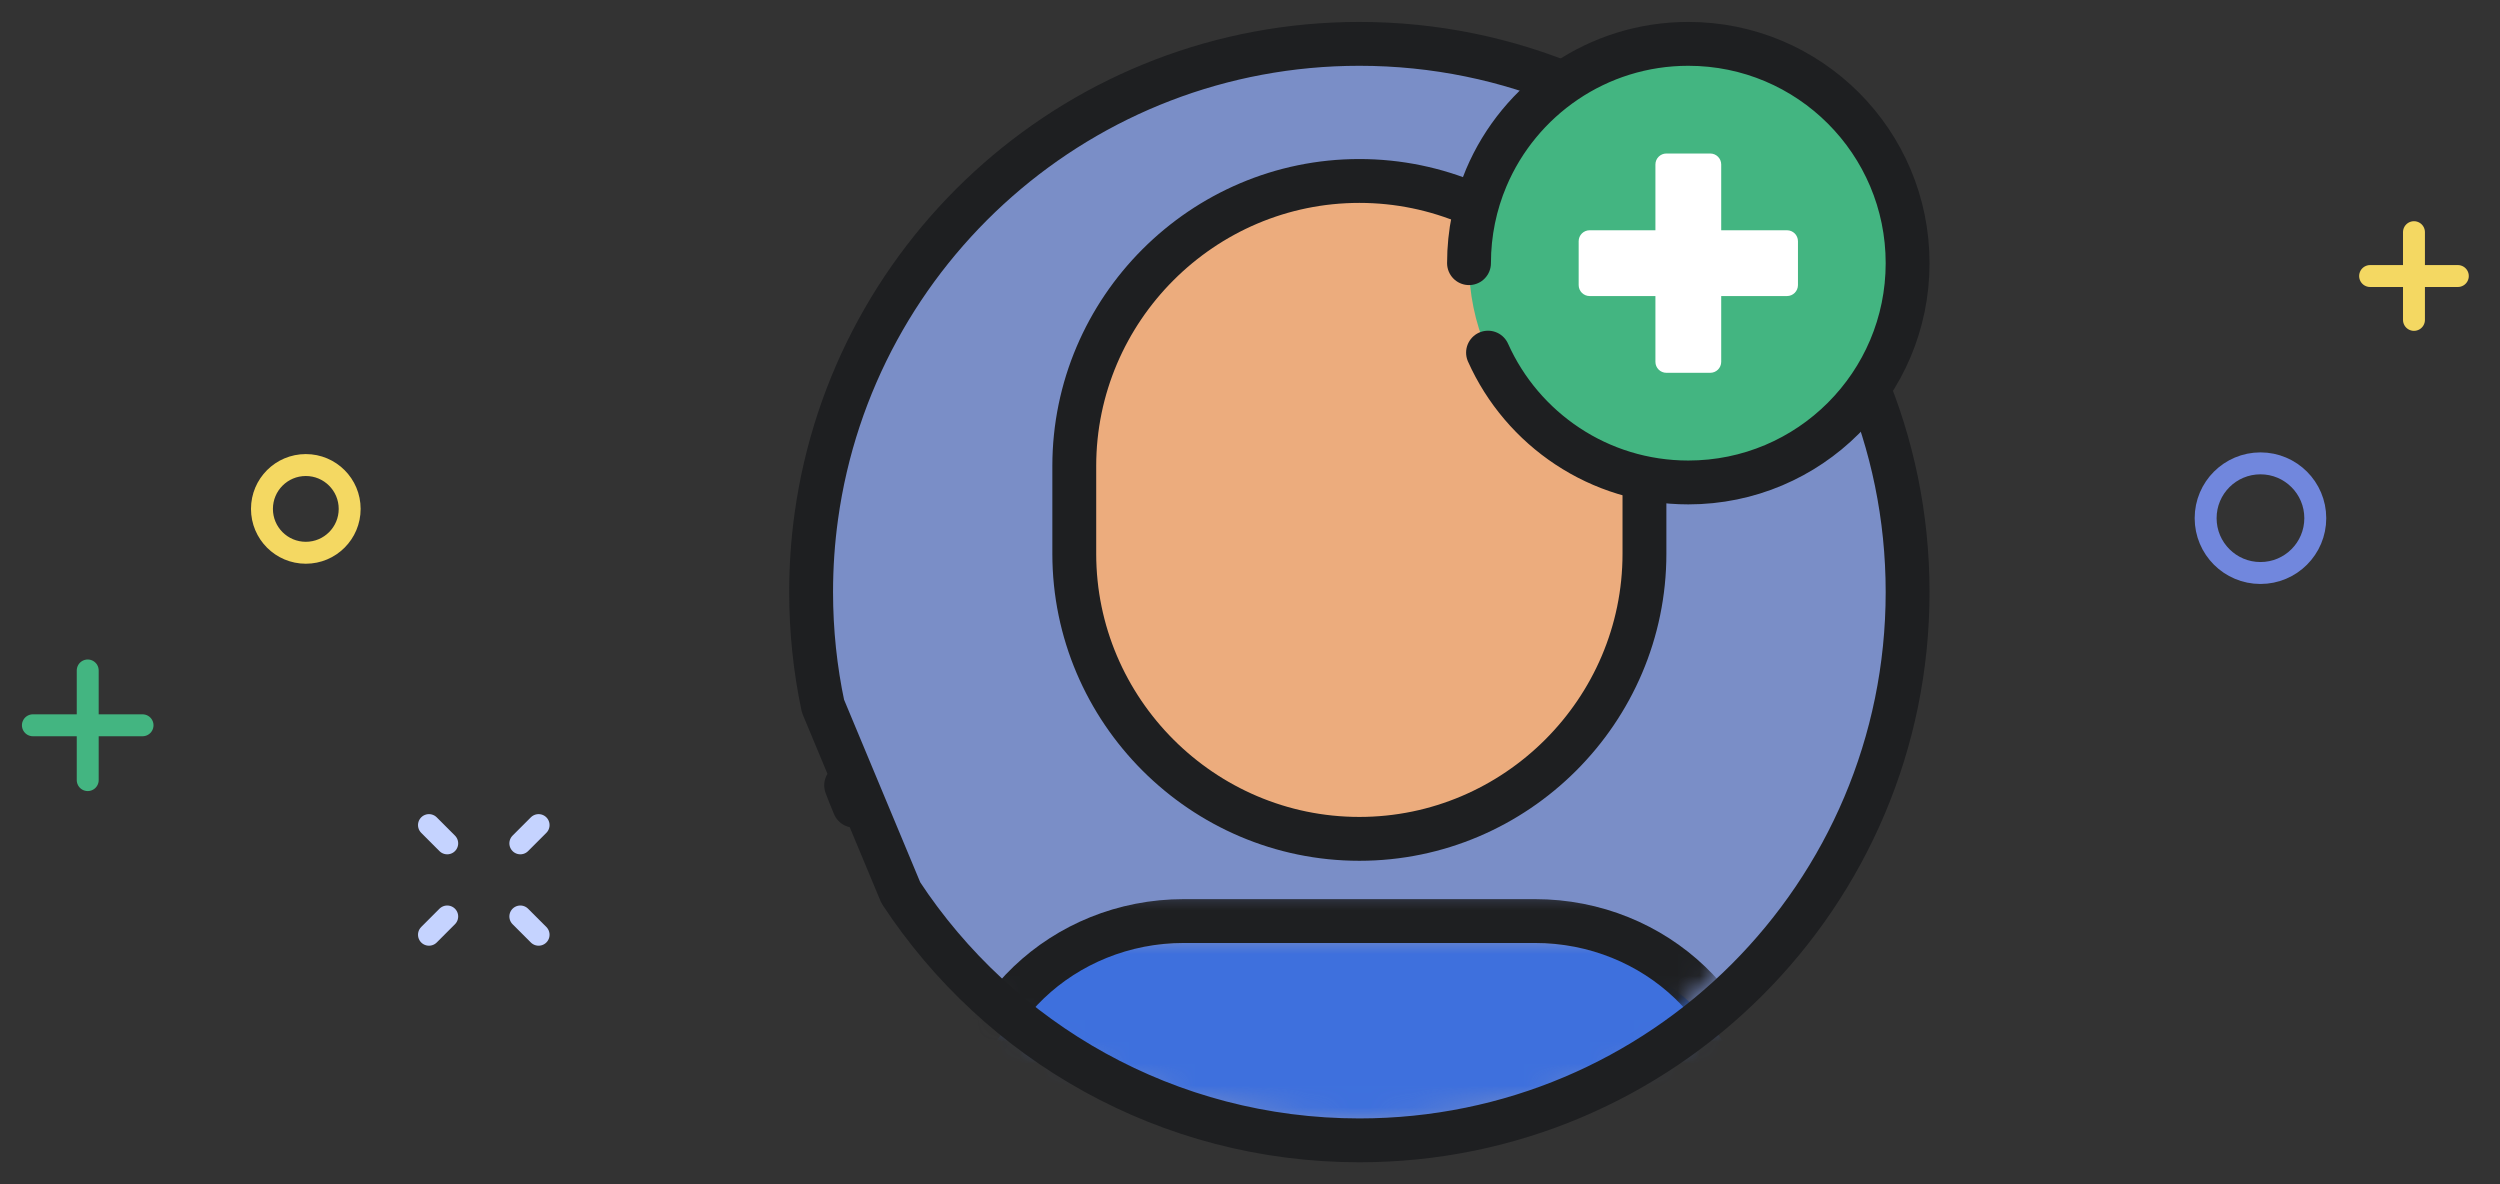 <svg width="114" height="54" viewBox="0 0 114 54" fill="none" xmlns="http://www.w3.org/2000/svg">
<rect x="0" y="0" width="114" height="54" fill="#333333" stroke="none"/>
<path fill-rule="evenodd" clip-rule="evenodd" d="M86.987 27C86.987 40.807 75.794 52 61.987 52C51.635 52 42.753 45.708 38.955 36.74C37.688 33.747 36.987 30.455 36.987 27C36.987 25.827 37.068 24.674 37.224 23.544C38.907 11.372 49.353 2 61.987 2C75.794 2 86.987 13.193 86.987 27" fill="#7A8EC7"/>
<path fill-rule="evenodd" clip-rule="evenodd" d="M61.987 38.252C54.837 38.252 48.987 32.402 48.987 25.252V21.252C48.987 14.102 54.837 8.252 61.987 8.252C69.137 8.252 74.987 14.102 74.987 21.252V25.252C74.987 32.402 69.137 38.252 61.987 38.252Z" fill="#ECAC7D"/>
<path fill-rule="evenodd" clip-rule="evenodd" d="M61.987 38.252C54.837 38.252 48.987 32.402 48.987 25.252V21.252C48.987 14.102 54.837 8.252 61.987 8.252C69.137 8.252 74.987 14.102 74.987 21.252V25.252C74.987 32.402 69.137 38.252 61.987 38.252Z" stroke="#1E1F21" stroke-width="2" stroke-linecap="round" stroke-linejoin="round"/>
<mask id="mask0" mask-type="alpha" maskUnits="userSpaceOnUse" x="44" y="43" width="36" height="9">
<path d="M44 45.245C48.547 48.793 54.931 51 62 51C69.069 51 75.453 48.793 80 45.246V43H44V45.245V45.245Z" fill="white"/>
</mask>
<g mask="url(#mask0)">
<path fill-rule="evenodd" clip-rule="evenodd" d="M44 56V52.286C44 47.157 48.477 43 54 43H70C75.523 43 80 47.157 80 52.286V56H44Z" fill="#3E70DD"/>
</g>
<mask id="mask1" mask-type="alpha" maskUnits="userSpaceOnUse" x="43" y="40" width="36" height="13">
<path d="M43 43.63C47.547 48.79 53.931 52 61 52C68.069 52 74.453 48.791 79 43.631V40.365H43V43.63Z" fill="white"/>
</mask>
<g mask="url(#mask1)">
<path fill-rule="evenodd" clip-rule="evenodd" d="M43.987 55.365V51.547C43.987 46.274 48.464 42 53.987 42H69.987C75.51 42 79.987 46.274 79.987 51.547V55.365H43.987V55.365Z" stroke="#1E1F21" stroke-width="2" stroke-linecap="round" stroke-linejoin="round"/>
</g>
<path d="M38.955 36.74C38.825 36.434 38.701 36.124 38.584 35.812M37.528 32.199C37.173 30.522 36.987 28.783 36.987 27C36.987 25.827 37.067 24.674 37.224 23.544C38.907 11.372 49.352 2 61.987 2C75.794 2 86.987 13.193 86.987 27C86.987 40.807 75.794 52 61.987 52C53.242 52 45.546 47.51 41.078 40.71L37.528 32.199Z" stroke="#1E1F21" stroke-width="2" stroke-linecap="round" stroke-linejoin="round"/>
<path d="M20.393 38.457L19.561 37.624M24.56 37.624L23.727 38.457L24.56 37.624ZM20.393 41.791L19.561 42.624L20.393 41.791ZM24.56 42.624L23.727 41.791L24.56 42.624Z" stroke="#C5D3FF" stroke-linecap="round" stroke-linejoin="round"/>
<path fill-rule="evenodd" clip-rule="evenodd" d="M105.577 23.629C105.577 25.01 104.458 26.129 103.077 26.129C101.696 26.129 100.577 25.01 100.577 23.629C100.577 22.248 101.696 21.129 103.077 21.129C104.458 21.129 105.577 22.248 105.577 23.629Z" stroke="#7187DD" stroke-linecap="round" stroke-linejoin="round"/>
<path fill-rule="evenodd" clip-rule="evenodd" d="M15.945 23.206C15.945 24.311 15.05 25.206 13.945 25.206C12.84 25.206 11.945 24.311 11.945 23.206C11.945 22.101 12.84 21.206 13.945 21.206C15.05 21.206 15.945 22.101 15.945 23.206Z" stroke="#F4D862" stroke-linecap="round" stroke-linejoin="round"/>
<path d="M6.5 33.073H1.5M4 30.573V35.573V30.573Z" stroke="#43B581" stroke-linecap="round" stroke-linejoin="round"/>
<path d="M112.077 12.587H108.077M110.077 10.587V14.587V10.587Z" stroke="#F4D862" stroke-linecap="round" stroke-linejoin="round"/>
<path fill-rule="evenodd" clip-rule="evenodd" d="M86.987 12C86.987 17.523 82.51 22 76.987 22C71.464 22 66.987 17.523 66.987 12C66.987 6.477 71.464 2 76.987 2C82.51 2 86.987 6.477 86.987 12Z" fill="#43B581"/>
<path d="M66.987 12C66.987 10.619 67.267 9.304 67.773 8.108C69.291 4.518 72.845 2 76.987 2C82.51 2 86.987 6.477 86.987 12C86.987 17.523 82.51 22 76.987 22C72.917 22 69.415 19.569 67.854 16.08" stroke="#1E1F21" stroke-width="2" stroke-linecap="round" stroke-linejoin="round"/>
<path fill-rule="evenodd" clip-rule="evenodd" d="M78.487 10.5V7.5C78.487 7.224 78.263 7 77.987 7H75.987C75.711 7 75.487 7.224 75.487 7.5V10.5H72.487C72.211 10.5 71.987 10.724 71.987 11V13C71.987 13.276 72.211 13.5 72.487 13.5H75.487V16.5C75.487 16.776 75.711 17 75.987 17H77.987C78.263 17 78.487 16.776 78.487 16.5V13.5H81.487C81.763 13.5 81.987 13.276 81.987 13V11C81.987 10.724 81.763 10.5 81.487 10.5H78.487Z" fill="white"/>
</svg>
